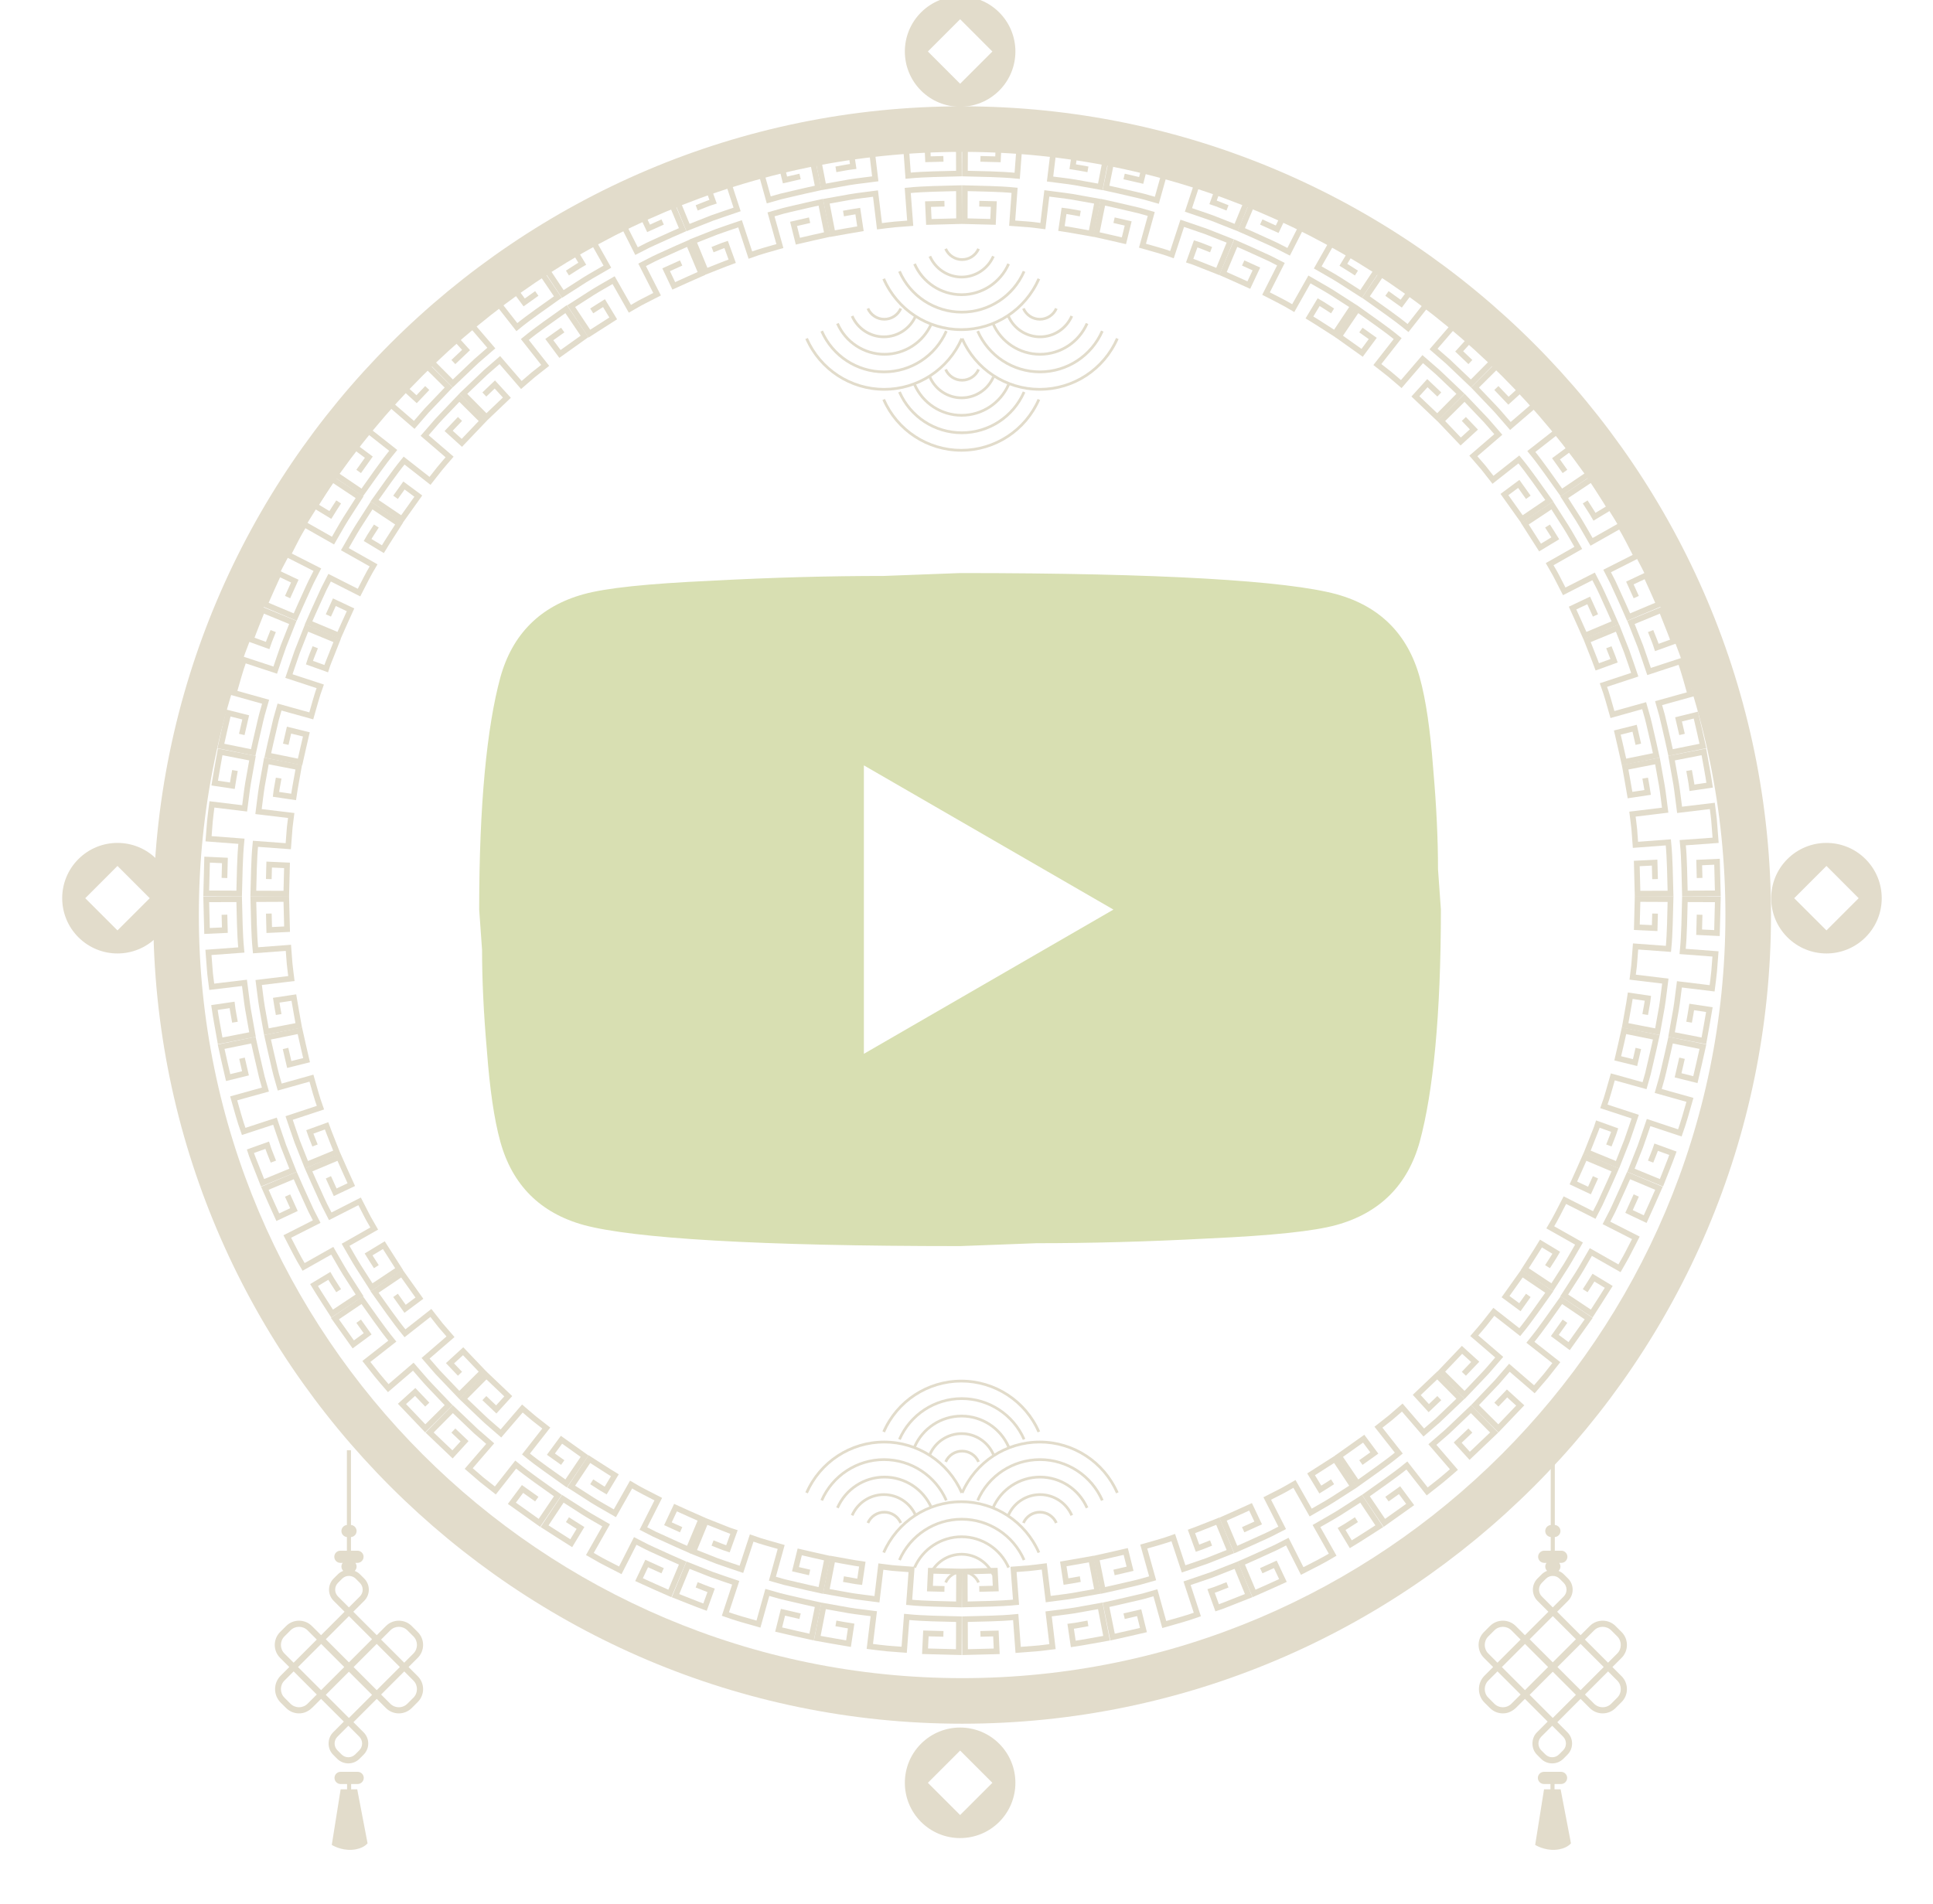 <svg width="67" height="66" viewBox="0 0 67 66" fill="none" xmlns="http://www.w3.org/2000/svg">
<g clip-path="url(#clip0_4122_663)">
<g filter="url(#filter0_d_4122_663)">
<path d="M33.349 59.758C17.889 59.758 5.312 47.181 5.312 31.722C5.312 16.262 17.889 3.686 33.349 3.686C48.808 3.686 61.385 16.262 61.385 31.722C61.385 47.181 48.808 59.758 33.349 59.758ZM33.349 5.265C18.76 5.265 6.892 17.133 6.892 31.722C6.892 46.31 18.76 58.178 33.349 58.178C47.937 58.178 59.805 46.31 59.805 31.722C59.805 17.133 47.937 5.265 33.349 5.265Z" fill="#E2DCCB"/>
</g>
<path d="M14.161 57.793L14.48 57.474C14.603 57.351 14.665 57.189 14.665 57.027C14.665 56.865 14.603 56.704 14.48 56.581L14.271 56.371C14.024 56.125 13.624 56.125 13.377 56.371L13.059 56.689L12.246 55.876L12.624 55.498C12.731 55.392 12.784 55.251 12.784 55.111C12.784 54.971 12.73 54.831 12.624 54.724L12.481 54.582C12.428 54.528 12.364 54.488 12.296 54.461C12.335 54.422 12.36 54.368 12.36 54.309C12.36 54.261 12.344 54.218 12.317 54.182H12.39C12.507 54.182 12.602 54.087 12.602 53.971C12.602 53.855 12.507 53.76 12.39 53.76H12.165V53.288C12.274 53.28 12.36 53.189 12.36 53.078C12.36 52.967 12.274 52.877 12.165 52.868V50.279H12.024V52.869C11.918 52.88 11.834 52.969 11.834 53.078C11.834 53.187 11.918 53.276 12.024 53.287V53.76H11.798C11.682 53.76 11.587 53.855 11.587 53.971C11.587 54.087 11.682 54.182 11.798 54.182H11.877C11.851 54.218 11.834 54.261 11.834 54.309C11.834 54.368 11.858 54.421 11.897 54.459C11.827 54.486 11.762 54.527 11.707 54.582L11.565 54.724C11.351 54.938 11.351 55.285 11.565 55.498L11.943 55.876L11.129 56.689L10.811 56.371C10.565 56.125 10.164 56.125 9.918 56.371L9.708 56.581C9.462 56.827 9.462 57.228 9.708 57.474L10.027 57.793L9.728 58.093C9.47 58.35 9.47 58.768 9.728 59.026L9.918 59.215C10.054 59.352 10.242 59.418 10.438 59.396C10.59 59.379 10.727 59.299 10.835 59.191L11.129 58.897L11.917 59.685L11.545 60.058C11.338 60.264 11.338 60.625 11.545 60.831L11.687 60.974C11.901 61.187 12.248 61.187 12.461 60.974L12.604 60.831C12.71 60.724 12.764 60.584 12.764 60.444C12.764 60.304 12.71 60.164 12.604 60.058L12.251 59.705L13.059 58.897L13.377 59.215C13.496 59.334 13.655 59.4 13.824 59.4C13.992 59.4 14.151 59.334 14.271 59.215L14.48 59.006C14.603 58.883 14.665 58.721 14.665 58.559C14.665 58.397 14.603 58.235 14.48 58.112L14.161 57.793ZM11.932 57.793L11.13 58.595L10.329 57.794L11.132 56.992L11.932 57.793ZM12.094 57.955L12.896 58.757L12.094 59.559L11.292 58.757L12.094 57.955ZM13.058 58.595L12.256 57.793L13.058 56.991L13.86 57.793L13.058 58.595ZM12.094 57.631L11.293 56.83L12.095 56.028L12.896 56.829L12.094 57.631ZM13.528 56.522C13.691 56.358 13.957 56.358 14.12 56.522L14.33 56.731C14.493 56.895 14.493 57.16 14.33 57.324L14.011 57.643L13.209 56.841L13.528 56.522ZM11.715 54.875L11.858 54.732C11.921 54.669 12.005 54.634 12.094 54.634C12.184 54.634 12.268 54.669 12.331 54.732L12.473 54.875C12.604 55.005 12.604 55.217 12.473 55.347L12.094 55.726L11.715 55.347C11.585 55.217 11.585 55.005 11.715 54.875ZM9.859 57.324C9.696 57.16 9.696 56.895 9.859 56.731L10.068 56.522C10.232 56.358 10.498 56.358 10.661 56.522L10.98 56.841L10.178 57.643L9.859 57.324ZM10.661 59.065C10.582 59.144 10.476 59.187 10.365 59.187C10.253 59.187 10.148 59.144 10.068 59.065L9.859 58.855C9.777 58.774 9.737 58.666 9.737 58.559C9.737 58.452 9.777 58.344 9.859 58.263L10.178 57.944L10.98 58.746L10.661 59.065ZM12.453 60.681L12.311 60.823C12.18 60.954 11.969 60.954 11.838 60.823L11.696 60.681C11.633 60.617 11.598 60.534 11.598 60.444C11.598 60.355 11.633 60.271 11.696 60.208L12.075 59.829L12.454 60.208C12.584 60.339 12.584 60.55 12.453 60.681ZM14.33 58.855L14.12 59.065C14.041 59.144 13.936 59.187 13.824 59.187C13.712 59.187 13.607 59.144 13.528 59.065L13.21 58.747L14.012 57.945L14.33 58.263C14.493 58.426 14.493 58.692 14.33 58.855Z" fill="#E2DCCB"/>
<path d="M12.171 62.033V61.849H12.397C12.513 61.849 12.608 61.753 12.608 61.637C12.608 61.521 12.513 61.426 12.397 61.426H11.805C11.689 61.426 11.594 61.521 11.594 61.637C11.594 61.753 11.689 61.849 11.805 61.849H12.03V62.033H11.807L11.5 63.96C11.5 63.96 11.81 64.157 12.205 64.129C12.599 64.101 12.74 63.904 12.74 63.904L12.382 62.033H12.171V62.033Z" fill="#E2DCCB"/>
<path d="M55.888 57.793L56.207 57.474C56.33 57.351 56.391 57.189 56.391 57.027C56.391 56.865 56.33 56.704 56.207 56.581L55.997 56.371C55.751 56.125 55.35 56.125 55.103 56.371L54.785 56.689L53.972 55.876L54.35 55.498C54.457 55.392 54.51 55.251 54.51 55.111C54.51 54.971 54.457 54.831 54.35 54.724L54.208 54.582C54.154 54.528 54.09 54.488 54.022 54.461C54.062 54.422 54.087 54.368 54.087 54.309C54.087 54.261 54.07 54.218 54.043 54.182H54.117C54.233 54.182 54.328 54.087 54.328 53.971C54.328 53.855 54.233 53.76 54.117 53.76H53.891V53.288C54 53.28 54.087 53.189 54.087 53.078C54.087 52.967 54 52.877 53.891 52.868V50.279H53.75V52.869C53.644 52.88 53.56 52.969 53.56 53.078C53.56 53.187 53.644 53.276 53.75 53.287V53.76H53.525C53.408 53.76 53.313 53.855 53.313 53.971C53.313 54.087 53.408 54.182 53.525 54.182H53.604C53.577 54.218 53.56 54.261 53.56 54.309C53.56 54.368 53.585 54.421 53.623 54.459C53.553 54.486 53.489 54.527 53.434 54.582L53.291 54.724C53.078 54.938 53.078 55.285 53.291 55.498L53.669 55.876L52.856 56.689L52.538 56.371C52.291 56.125 51.891 56.125 51.644 56.371L51.435 56.581C51.188 56.827 51.188 57.228 51.435 57.474L51.754 57.793L51.454 58.093C51.197 58.35 51.197 58.768 51.454 59.026L51.644 59.215C51.781 59.352 51.969 59.418 52.165 59.396C52.316 59.379 52.454 59.299 52.562 59.191L52.856 58.897L53.644 59.685L53.271 60.058C53.065 60.264 53.065 60.625 53.271 60.831L53.414 60.974C53.627 61.187 53.974 61.187 54.188 60.974L54.33 60.831C54.437 60.724 54.49 60.584 54.49 60.444C54.49 60.304 54.437 60.164 54.33 60.058L53.978 59.705L54.785 58.897L55.103 59.215C55.223 59.334 55.382 59.4 55.55 59.4C55.719 59.4 55.878 59.334 55.997 59.215L56.207 59.006C56.33 58.883 56.391 58.721 56.391 58.559C56.391 58.397 56.33 58.235 56.207 58.112L55.888 57.793ZM53.659 57.793L52.857 58.595L52.056 57.794L52.858 56.992L53.659 57.793ZM53.821 57.955L54.623 58.757L53.821 59.559L53.019 58.757L53.821 57.955ZM54.785 58.595L53.983 57.793L54.785 56.991L55.587 57.793L54.785 58.595ZM53.821 57.631L53.02 56.83L53.822 56.028L54.623 56.829L53.821 57.631ZM55.254 56.522C55.417 56.358 55.683 56.358 55.847 56.522L56.056 56.731C56.219 56.895 56.219 57.16 56.056 57.324L55.737 57.643L54.935 56.841L55.254 56.522ZM53.442 54.875L53.584 54.732C53.648 54.669 53.732 54.634 53.821 54.634C53.91 54.634 53.994 54.669 54.057 54.732L54.2 54.875C54.33 55.005 54.33 55.217 54.2 55.347L53.821 55.726L53.442 55.347C53.312 55.217 53.311 55.005 53.442 54.875ZM51.586 57.324C51.422 57.16 51.422 56.895 51.586 56.731L51.795 56.522C51.958 56.358 52.224 56.358 52.388 56.522L52.706 56.841L51.904 57.643L51.586 57.324ZM52.388 59.065C52.308 59.144 52.203 59.187 52.091 59.187C51.979 59.187 51.874 59.144 51.795 59.065L51.586 58.855C51.504 58.774 51.463 58.666 51.463 58.559C51.463 58.452 51.504 58.344 51.586 58.263L51.905 57.944L52.707 58.746L52.388 59.065ZM54.18 60.681L54.037 60.823C53.907 60.954 53.695 60.954 53.565 60.823L53.422 60.681C53.359 60.617 53.324 60.534 53.324 60.444C53.324 60.355 53.359 60.271 53.422 60.208L53.801 59.829L54.18 60.208C54.31 60.339 54.31 60.55 54.18 60.681ZM56.056 58.855L55.847 59.065C55.767 59.144 55.662 59.187 55.55 59.187C55.438 59.187 55.333 59.144 55.254 59.065L54.936 58.747L55.738 57.945L56.056 58.263C56.219 58.426 56.219 58.692 56.056 58.855Z" fill="#E2DCCB"/>
<path d="M53.882 62.033V61.849H54.108C54.224 61.849 54.319 61.753 54.319 61.637C54.319 61.521 54.224 61.426 54.108 61.426H53.516C53.4 61.426 53.304 61.521 53.304 61.637C53.304 61.753 53.4 61.849 53.516 61.849H53.741V62.033H53.518L53.211 63.96C53.211 63.96 53.521 64.157 53.915 64.129C54.31 64.101 54.451 63.904 54.451 63.904L54.093 62.033H53.882V62.033Z" fill="#E2DCCB"/>
<path d="M28.974 5.871C29.174 5.838 29.372 5.793 29.573 5.77L29.482 5.158C29.096 5.214 28.713 5.292 28.328 5.358L28.546 6.479L29.439 6.319C29.737 6.272 30.038 6.24 30.338 6.2L30.202 5.066C30.4 5.044 30.597 5.01 30.797 4.998L31.393 4.952L31.477 6.091C32.063 6.033 32.651 6.036 33.238 6.017L33.233 4.875L32.137 4.903L32.165 5.521L32.7 5.507" stroke="#E2DCCB" stroke-width="0.197" stroke-miterlimit="10"/>
<path d="M32.736 7.062L32.166 7.076L32.195 7.694L33.242 7.667L33.237 6.525C32.645 6.543 32.053 6.543 31.463 6.602L31.549 7.74L31.015 7.781C30.838 7.796 30.662 7.824 30.484 7.845L30.346 6.711C30.061 6.75 29.774 6.779 29.491 6.826L28.641 6.978L28.859 8.099C29.18 8.043 29.502 7.981 29.824 7.929L29.732 7.317C29.566 7.341 29.401 7.375 29.236 7.403" stroke="#E2DCCB" stroke-width="0.197" stroke-miterlimit="10"/>
<path d="M24.148 7.207C24.337 7.135 24.522 7.052 24.716 6.992L24.507 6.409C24.32 6.468 24.141 6.547 23.959 6.617L23.414 6.832L23.848 7.888L24.692 7.555C24.976 7.453 25.264 7.359 25.549 7.261L25.194 6.176C25.569 6.04 25.957 5.942 26.34 5.83L26.646 6.93L27.07 6.81L27.499 6.709C27.785 6.644 28.071 6.574 28.358 6.514L28.131 5.395C27.774 5.471 27.418 5.557 27.061 5.639L27.209 6.239L27.732 6.118" stroke="#E2DCCB" stroke-width="0.197" stroke-miterlimit="10"/>
<path d="M28.062 7.634L27.506 7.762L27.656 8.362C27.996 8.285 28.335 8.202 28.676 8.129L28.449 7.01C28.159 7.071 27.872 7.142 27.583 7.207C27.439 7.242 27.294 7.271 27.151 7.31L26.724 7.432L27.032 8.531C26.689 8.629 26.344 8.72 26.009 8.843L25.651 7.758C25.379 7.852 25.104 7.94 24.834 8.039L24.031 8.356L24.465 9.412C24.77 9.294 25.072 9.168 25.379 9.056L25.168 8.474C25.009 8.527 24.855 8.595 24.698 8.655" stroke="#E2DCCB" stroke-width="0.197" stroke-miterlimit="10"/>
<path d="M19.668 9.466C19.84 9.359 20.006 9.243 20.182 9.143L19.863 8.613C19.529 8.814 19.204 9.032 18.875 9.241L19.507 10.192L20.27 9.702C20.527 9.543 20.793 9.398 21.053 9.245L20.492 8.251C20.834 8.045 21.193 7.87 21.548 7.687L22.063 8.706L22.456 8.505C22.588 8.441 22.723 8.383 22.856 8.321C23.124 8.201 23.39 8.076 23.66 7.961L23.218 6.908C22.881 7.052 22.55 7.208 22.216 7.358L22.48 7.917L22.968 7.696" stroke="#E2DCCB" stroke-width="0.197" stroke-miterlimit="10"/>
<path d="M23.609 9.117L23.089 9.352L23.354 9.911C23.673 9.769 23.988 9.62 24.308 9.482L23.866 8.43C23.593 8.546 23.326 8.672 23.055 8.793C22.921 8.855 22.784 8.912 22.652 8.979L22.257 9.182L22.775 10.2L22.299 10.444C22.139 10.523 21.988 10.619 21.833 10.706L21.269 9.713C21.021 9.859 20.767 9.995 20.524 10.149L19.797 10.615L20.429 11.566L21.255 11.038L20.935 10.509C20.792 10.596 20.652 10.689 20.51 10.779" stroke="#E2DCCB" stroke-width="0.197" stroke-miterlimit="10"/>
<path d="M15.714 12.552L16.154 12.134L15.738 11.676L14.891 12.483L15.695 13.293L16.351 12.668C16.459 12.561 16.572 12.462 16.687 12.364L17.03 12.067L16.286 11.2C16.438 11.071 16.585 10.937 16.741 10.812L17.211 10.441L17.915 11.341C18.37 10.967 18.86 10.642 19.336 10.298L18.696 9.352L17.802 9.988L18.169 10.485L18.606 10.174" stroke="#E2DCCB" stroke-width="0.197" stroke-miterlimit="10"/>
<path d="M19.505 11.442L19.04 11.773L19.409 12.27L20.261 11.663L19.622 10.717C19.141 11.063 18.649 11.393 18.191 11.77L18.897 12.667L18.476 12.998L18.071 13.348L17.325 12.483L16.999 12.766L16.836 12.907L16.68 13.056L16.055 13.652L16.859 14.463L17.569 13.786L17.152 13.329L16.788 13.677" stroke="#E2DCCB" stroke-width="0.197" stroke-miterlimit="10"/>
<path d="M12.432 16.344L12.784 15.849L12.288 15.48L11.609 16.434L12.555 17.074C12.908 16.583 13.246 16.081 13.63 15.614L12.732 14.908L13.102 14.437L13.493 13.984L14.358 14.73L14.646 14.397L14.791 14.23L14.943 14.071L15.551 13.433L14.74 12.629L13.983 13.423L14.44 13.84L14.809 13.452" stroke="#E2DCCB" stroke-width="0.197" stroke-miterlimit="10"/>
<path d="M15.944 14.524L15.55 14.938L16.008 15.353L16.73 14.595L15.92 13.791L15.306 14.434C15.202 14.539 15.105 14.651 15.009 14.764L14.718 15.099L15.584 15.843C15.469 15.979 15.347 16.111 15.236 16.25L14.905 16.671L14.006 15.967C13.64 16.412 13.322 16.892 12.984 17.358L13.93 17.998L14.499 17.199L14.002 16.831L13.71 17.241" stroke="#E2DCCB" stroke-width="0.197" stroke-miterlimit="10"/>
<path d="M9.968 20.7L10.218 20.147L9.659 19.882C9.5 20.238 9.334 20.592 9.18 20.95L10.232 21.393C10.351 21.115 10.48 20.841 10.603 20.565C10.667 20.428 10.725 20.289 10.793 20.154L11 19.75L9.982 19.233L10.256 18.7C10.345 18.521 10.452 18.352 10.549 18.178L11.543 18.742C11.691 18.489 11.831 18.23 11.987 17.981L12.463 17.239L11.512 16.607C11.315 16.916 11.115 17.222 10.921 17.532L11.45 17.853C11.543 17.7 11.642 17.551 11.738 17.401" stroke="#E2DCCB" stroke-width="0.197" stroke-miterlimit="10"/>
<path d="M13.045 18.237C12.944 18.398 12.835 18.554 12.741 18.72L13.271 19.039C13.451 18.74 13.646 18.451 13.832 18.155L12.881 17.523L12.401 18.271C12.245 18.523 12.103 18.783 11.954 19.039L12.948 19.6C12.763 19.906 12.607 20.227 12.444 20.544L11.425 20.028L11.228 20.412C11.166 20.542 11.108 20.674 11.048 20.805C10.931 21.067 10.808 21.328 10.695 21.593L11.748 22.035C11.877 21.735 12.017 21.439 12.15 21.141L11.59 20.877L11.382 21.336" stroke="#E2DCCB" stroke-width="0.197" stroke-miterlimit="10"/>
<path d="M8.38 25.462L8.517 24.87L7.917 24.72C7.83 25.101 7.738 25.48 7.656 25.862L8.775 26.089C8.838 25.793 8.91 25.499 8.977 25.205C9.012 25.058 9.042 24.909 9.082 24.764L9.206 24.328L8.106 24.02C8.216 23.636 8.32 23.25 8.455 22.874L9.54 23.232C9.635 22.954 9.725 22.674 9.826 22.398L10.15 21.579L9.094 21.145C8.961 21.486 8.82 21.824 8.695 22.168L9.276 22.378C9.333 22.209 9.405 22.045 9.469 21.878" stroke="#E2DCCB" stroke-width="0.197" stroke-miterlimit="10"/>
<path d="M10.927 22.439C10.859 22.616 10.781 22.79 10.725 22.972L11.307 23.181C11.358 23.014 11.429 22.855 11.492 22.692L11.684 22.206L10.627 21.771L10.301 22.598C10.202 22.877 10.11 23.158 10.014 23.438L11.099 23.794C10.976 24.129 10.89 24.476 10.79 24.818L9.689 24.512L9.571 24.927L9.473 25.348C9.409 25.628 9.34 25.908 9.281 26.189L10.4 26.416C10.469 26.097 10.547 25.779 10.619 25.46L10.018 25.312L9.905 25.802" stroke="#E2DCCB" stroke-width="0.197" stroke-miterlimit="10"/>
<path d="M7.78 30.438L7.796 29.831L7.178 29.802L7.148 30.971L8.29 30.976C8.308 30.372 8.309 29.767 8.368 29.165L7.229 29.078L7.275 28.482C7.292 28.283 7.323 28.085 7.346 27.887L8.48 28.025C8.52 27.734 8.549 27.442 8.597 27.152L8.752 26.284L7.631 26.066C7.568 26.427 7.5 26.787 7.441 27.148L8.053 27.24C8.079 27.064 8.114 26.888 8.144 26.712" stroke="#E2DCCB" stroke-width="0.197" stroke-miterlimit="10"/>
<path d="M9.659 26.976C9.629 27.164 9.586 27.349 9.565 27.538L10.177 27.629C10.226 27.284 10.297 26.942 10.355 26.599L9.234 26.381L9.078 27.255C9.031 27.548 9 27.842 8.961 28.136L10.095 28.272C10.075 28.449 10.043 28.625 10.033 28.803L9.992 29.337L8.854 29.253C8.797 29.826 8.8 30.402 8.781 30.978L9.923 30.982L9.948 30.001L9.33 29.973L9.317 30.476" stroke="#E2DCCB" stroke-width="0.197" stroke-miterlimit="10"/>
<path d="M8.144 35.438C8.111 35.238 8.067 35.04 8.044 34.839L7.432 34.929C7.487 35.316 7.565 35.699 7.631 36.084L8.752 35.866L8.593 34.973C8.546 34.674 8.514 34.374 8.474 34.074L7.34 34.21C7.317 34.012 7.283 33.815 7.271 33.615L7.225 33.018L8.364 32.934C8.306 32.349 8.309 31.761 8.29 31.174L7.148 31.178L7.176 32.275L7.794 32.247L7.78 31.712" stroke="#E2DCCB" stroke-width="0.197" stroke-miterlimit="10"/>
<path d="M9.318 31.672L9.332 32.242L9.95 32.213L9.923 31.166L8.781 31.171C8.799 31.762 8.799 32.355 8.857 32.945L9.996 32.859L10.037 33.393C10.052 33.57 10.08 33.746 10.101 33.924L8.967 34.062C9.006 34.347 9.034 34.634 9.082 34.917L9.234 35.767L10.355 35.549C10.299 35.227 10.237 34.906 10.185 34.584L9.573 34.676C9.597 34.842 9.631 35.007 9.659 35.172" stroke="#E2DCCB" stroke-width="0.197" stroke-miterlimit="10"/>
<path d="M9.476 40.271C9.404 40.082 9.322 39.897 9.261 39.703L8.679 39.912C8.738 40.099 8.816 40.278 8.886 40.46L9.101 41.005L10.157 40.571L9.824 39.727C9.723 39.443 9.629 39.155 9.531 38.869L8.446 39.225C8.31 38.849 8.211 38.462 8.1 38.078L9.2 37.773L9.079 37.349L8.979 36.92C8.914 36.633 8.844 36.348 8.783 36.06L7.664 36.287C7.74 36.645 7.827 37.001 7.908 37.358L8.509 37.21L8.388 36.687" stroke="#E2DCCB" stroke-width="0.197" stroke-miterlimit="10"/>
<path d="M9.897 36.348L10.026 36.904L10.626 36.754C10.549 36.414 10.466 36.075 10.393 35.734L9.273 35.961C9.335 36.251 9.405 36.538 9.471 36.827C9.505 36.971 9.535 37.116 9.574 37.259L9.695 37.686L10.795 37.378C10.893 37.721 10.984 38.066 11.106 38.401L10.022 38.759C10.116 39.031 10.203 39.306 10.302 39.576L10.62 40.379L11.676 39.945C11.558 39.64 11.431 39.338 11.319 39.031L10.738 39.242C10.791 39.401 10.859 39.555 10.919 39.712" stroke="#E2DCCB" stroke-width="0.197" stroke-miterlimit="10"/>
<path d="M11.738 44.746C11.63 44.574 11.515 44.408 11.415 44.232L10.885 44.551C11.086 44.885 11.303 45.21 11.512 45.539L12.463 44.907L11.974 44.144C11.815 43.887 11.67 43.622 11.517 43.361L10.523 43.922C10.317 43.58 10.141 43.221 9.958 42.867L10.977 42.351L10.776 41.959C10.713 41.826 10.654 41.692 10.593 41.558C10.473 41.29 10.347 41.024 10.232 40.754L9.18 41.196C9.324 41.533 9.479 41.864 9.629 42.198L10.189 41.935L9.968 41.447" stroke="#E2DCCB" stroke-width="0.197" stroke-miterlimit="10"/>
<path d="M11.383 40.815L11.618 41.334L12.177 41.069C12.035 40.751 11.886 40.435 11.748 40.115L10.695 40.558C10.811 40.83 10.938 41.098 11.059 41.368C11.121 41.503 11.178 41.64 11.245 41.772L11.447 42.167L12.465 41.649L12.709 42.125C12.789 42.285 12.885 42.435 12.972 42.591L11.979 43.155C12.125 43.403 12.261 43.657 12.415 43.9L12.881 44.627L13.832 43.995L13.304 43.168L12.775 43.489C12.862 43.632 12.955 43.772 13.045 43.913" stroke="#E2DCCB" stroke-width="0.197" stroke-miterlimit="10"/>
<path d="M14.81 48.696L14.391 48.256L13.933 48.671L14.74 49.519L15.551 48.715L14.925 48.059C14.819 47.951 14.72 47.837 14.621 47.722L14.325 47.38L13.458 48.124C13.329 47.972 13.194 47.825 13.07 47.669L12.699 47.199L13.598 46.495C13.225 46.04 12.899 45.55 12.555 45.074L11.609 45.714L12.245 46.608L12.743 46.241L12.432 45.804" stroke="#E2DCCB" stroke-width="0.197" stroke-miterlimit="10"/>
<path d="M13.71 44.909L14.041 45.374L14.537 45.005L13.93 44.152L12.984 44.792C13.33 45.273 13.661 45.765 14.037 46.223L14.935 45.517L15.265 45.938L15.615 46.343L14.751 47.089L15.033 47.415L15.175 47.578L15.324 47.734L15.92 48.359L16.73 47.555L16.053 46.845L15.597 47.262L15.944 47.626" stroke="#E2DCCB" stroke-width="0.197" stroke-miterlimit="10"/>
<path d="M18.606 51.972L18.111 51.62L17.742 52.116L18.696 52.795L19.336 51.849C18.845 51.496 18.343 51.158 17.875 50.775L17.169 51.672L16.699 51.302L16.246 50.911L16.991 50.047L16.659 49.758L16.492 49.614L16.333 49.462L15.695 48.853L14.891 49.664L15.685 50.421L16.102 49.965L15.714 49.595" stroke="#E2DCCB" stroke-width="0.197" stroke-miterlimit="10"/>
<path d="M16.788 48.47L17.201 48.863L17.617 48.405L16.859 47.684L16.055 48.494L16.698 49.107C16.803 49.212 16.915 49.309 17.027 49.405L17.363 49.696L18.107 48.83C18.243 48.945 18.374 49.066 18.514 49.178L18.935 49.508L18.231 50.407C18.676 50.773 19.156 51.092 19.622 51.429L20.262 50.483L19.462 49.914L19.095 50.412L19.505 50.704" stroke="#E2DCCB" stroke-width="0.197" stroke-miterlimit="10"/>
<path d="M22.968 54.455L22.415 54.204L22.149 54.763C22.506 54.923 22.859 55.089 23.218 55.243L23.66 54.19C23.382 54.072 23.109 53.942 22.833 53.819C22.696 53.755 22.556 53.698 22.422 53.629L22.018 53.422L21.5 54.44L20.968 54.166C20.789 54.077 20.62 53.97 20.446 53.873L21.009 52.88C20.756 52.731 20.497 52.592 20.249 52.435L19.507 51.959L18.875 52.91C19.183 53.107 19.49 53.307 19.8 53.501L20.12 52.972C19.968 52.879 19.819 52.78 19.668 52.684" stroke="#E2DCCB" stroke-width="0.197" stroke-miterlimit="10"/>
<path d="M20.51 51.371C20.672 51.472 20.828 51.581 20.993 51.675L21.312 51.145C21.013 50.965 20.724 50.77 20.429 50.584L19.797 51.535L20.544 52.015C20.796 52.171 21.056 52.312 21.312 52.462L21.874 51.468C22.179 51.653 22.5 51.808 22.817 51.972L22.301 52.991L22.685 53.188C22.815 53.25 22.947 53.308 23.078 53.367C23.341 53.485 23.601 53.608 23.866 53.721L24.308 52.668C24.008 52.539 23.712 52.399 23.414 52.266L23.151 52.826L23.609 53.033" stroke="#E2DCCB" stroke-width="0.197" stroke-miterlimit="10"/>
<path d="M27.731 56.031L27.139 55.894L26.989 56.494C27.37 56.581 27.75 56.674 28.131 56.755L28.358 55.636C28.062 55.574 27.769 55.502 27.474 55.435C27.327 55.399 27.179 55.369 27.033 55.33L26.597 55.206L26.289 56.305C25.905 56.195 25.519 56.092 25.143 55.956L25.501 54.872C25.224 54.776 24.944 54.687 24.668 54.586L23.848 54.262L23.414 55.318C23.755 55.451 24.093 55.591 24.437 55.717L24.648 55.135C24.479 55.078 24.315 55.007 24.148 54.943" stroke="#E2DCCB" stroke-width="0.197" stroke-miterlimit="10"/>
<path d="M24.698 53.493C24.876 53.561 25.05 53.639 25.231 53.696L25.441 53.113C25.274 53.062 25.114 52.991 24.952 52.928L24.465 52.736L24.031 53.792L24.858 54.119C25.136 54.218 25.418 54.31 25.698 54.406L26.054 53.321C26.389 53.444 26.735 53.53 27.077 53.63L26.772 54.731L27.187 54.849L27.607 54.947C27.888 55.011 28.168 55.08 28.449 55.139L28.676 54.02C28.356 53.951 28.039 53.873 27.72 53.801L27.572 54.401L28.062 54.515" stroke="#E2DCCB" stroke-width="0.197" stroke-miterlimit="10"/>
<path d="M32.7 56.644L32.093 56.628L32.063 57.246L33.233 57.276L33.238 56.134C32.634 56.117 32.029 56.116 31.427 56.056L31.34 57.195L30.743 57.149C30.545 57.132 30.347 57.101 30.149 57.078L30.287 55.944C29.996 55.905 29.703 55.876 29.414 55.827L28.546 55.672L28.328 56.793C28.689 56.856 29.048 56.925 29.41 56.983L29.502 56.372C29.325 56.346 29.15 56.31 28.974 56.28" stroke="#E2DCCB" stroke-width="0.197" stroke-miterlimit="10"/>
<path d="M29.236 54.745C29.424 54.775 29.609 54.818 29.798 54.839L29.889 54.227C29.544 54.178 29.202 54.107 28.859 54.049L28.641 55.17L29.515 55.326C29.808 55.372 30.102 55.404 30.396 55.443L30.532 54.309C30.709 54.329 30.885 54.361 31.063 54.371L31.596 54.411L31.512 55.55C32.086 55.607 32.662 55.604 33.237 55.623L33.242 54.481L32.261 54.456L32.233 55.074L32.736 55.086" stroke="#E2DCCB" stroke-width="0.197" stroke-miterlimit="10"/>
<path d="M37.709 56.28C37.51 56.313 37.312 56.358 37.11 56.381L37.201 56.993C37.587 56.937 37.97 56.859 38.355 56.793L38.137 55.672L37.244 55.832C36.946 55.879 36.645 55.911 36.346 55.951L36.481 57.085C36.283 57.107 36.086 57.141 35.887 57.153L35.29 57.199L35.206 56.06C34.621 56.118 34.032 56.115 33.445 56.134L33.45 57.276L34.547 57.248L34.519 56.63L33.983 56.644" stroke="#E2DCCB" stroke-width="0.197" stroke-miterlimit="10"/>
<path d="M33.943 55.086L34.514 55.072L34.484 54.454L33.438 54.481L33.442 55.622C34.034 55.605 34.627 55.605 35.217 55.546L35.13 54.408L35.664 54.367C35.842 54.352 36.018 54.324 36.195 54.303L36.333 55.437C36.618 55.398 36.905 55.369 37.189 55.322L38.039 55.17L37.821 54.049C37.499 54.105 37.178 54.167 36.855 54.219L36.948 54.831C37.114 54.807 37.278 54.773 37.444 54.745" stroke="#E2DCCB" stroke-width="0.197" stroke-miterlimit="10"/>
<path d="M42.546 54.943C42.357 55.015 42.172 55.097 41.978 55.158L42.188 55.74C42.374 55.681 42.553 55.603 42.735 55.533L43.28 55.318L42.846 54.262L42.002 54.595C41.718 54.696 41.43 54.79 41.145 54.888L41.501 55.973C41.125 56.109 40.737 56.208 40.354 56.319L40.048 55.219L39.624 55.34L39.195 55.44C38.909 55.505 38.623 55.575 38.336 55.636L38.563 56.755C38.921 56.679 39.276 56.592 39.633 56.511L39.485 55.91L38.963 56.031" stroke="#E2DCCB" stroke-width="0.197" stroke-miterlimit="10"/>
<path d="M38.614 54.515L39.169 54.386L39.019 53.786C38.679 53.863 38.341 53.946 38 54.019L38.227 55.139C38.517 55.078 38.804 55.007 39.093 54.941C39.237 54.907 39.382 54.877 39.525 54.838L39.952 54.717L39.644 53.617C39.987 53.519 40.332 53.428 40.667 53.306L41.025 54.39C41.297 54.296 41.571 54.209 41.842 54.11L42.645 53.792L42.21 52.736C41.906 52.854 41.604 52.981 41.297 53.093L41.508 53.674C41.667 53.621 41.821 53.553 41.977 53.493" stroke="#E2DCCB" stroke-width="0.197" stroke-miterlimit="10"/>
<path d="M47.016 52.684C46.844 52.792 46.678 52.907 46.501 53.008L46.82 53.537C47.155 53.336 47.479 53.119 47.809 52.91L47.177 51.959L46.414 52.449C46.157 52.608 45.891 52.753 45.63 52.905L46.192 53.899C45.85 54.105 45.491 54.281 45.136 54.464L44.62 53.445L44.228 53.646C44.096 53.709 43.961 53.768 43.828 53.829C43.559 53.949 43.294 54.075 43.023 54.19L43.466 55.242C43.802 55.098 44.134 54.943 44.468 54.793L44.204 54.233L43.716 54.454" stroke="#E2DCCB" stroke-width="0.197" stroke-miterlimit="10"/>
<path d="M43.09 53.033L43.61 52.798L43.345 52.239C43.026 52.382 42.711 52.53 42.391 52.668L42.833 53.721C43.105 53.605 43.373 53.478 43.644 53.357C43.778 53.295 43.915 53.238 44.047 53.171L44.442 52.968L43.924 51.95L44.4 51.707C44.56 51.627 44.711 51.531 44.867 51.444L45.43 52.437C45.678 52.291 45.932 52.155 46.175 52.001L46.902 51.535L46.27 50.584L45.444 51.112L45.764 51.641C45.907 51.554 46.047 51.461 46.189 51.371" stroke="#E2DCCB" stroke-width="0.197" stroke-miterlimit="10"/>
<path d="M50.965 49.595L50.525 50.013L50.941 50.471L51.789 49.664L50.984 48.853L50.328 49.479C50.221 49.586 50.107 49.685 49.992 49.783L49.649 50.08L50.394 50.946C50.242 51.076 50.094 51.21 49.938 51.335L49.468 51.705L48.764 50.806C48.31 51.179 47.82 51.505 47.344 51.849L47.983 52.795L48.878 52.159L48.51 51.662L48.074 51.972" stroke="#E2DCCB" stroke-width="0.197" stroke-miterlimit="10"/>
<path d="M47.17 50.704L47.636 50.373L47.267 49.877L46.414 50.483L47.054 51.429C47.534 51.083 48.026 50.753 48.484 50.376L47.779 49.479L48.199 49.148L48.604 48.798L49.35 49.663L49.676 49.38L49.84 49.239L49.996 49.09L50.621 48.494L49.817 47.684L49.106 48.361L49.523 48.818L49.888 48.47" stroke="#E2DCCB" stroke-width="0.197" stroke-miterlimit="10"/>
<path d="M54.244 45.804L53.892 46.299L54.388 46.668L55.066 45.714L54.12 45.074C53.768 45.565 53.43 46.067 53.046 46.535L53.944 47.24L53.573 47.711L53.183 48.164L52.318 47.418L52.029 47.751L51.885 47.918L51.733 48.077L51.125 48.715L51.935 49.519L52.693 48.725L52.236 48.308L51.866 48.696" stroke="#E2DCCB" stroke-width="0.197" stroke-miterlimit="10"/>
<path d="M50.739 47.626L51.133 47.213L50.675 46.797L49.953 47.555L50.764 48.359L51.377 47.716C51.481 47.611 51.578 47.5 51.675 47.387L51.965 47.051L51.099 46.307C51.215 46.171 51.336 46.04 51.447 45.9L51.778 45.479L52.677 46.183C53.043 45.739 53.362 45.258 53.699 44.792L52.753 44.152L52.184 44.952L52.682 45.319L52.973 44.909" stroke="#E2DCCB" stroke-width="0.197" stroke-miterlimit="10"/>
<path d="M56.714 41.446L56.464 42L57.023 42.265C57.182 41.909 57.348 41.555 57.502 41.196L56.45 40.754C56.331 41.032 56.202 41.305 56.079 41.581C56.015 41.718 55.957 41.858 55.889 41.993L55.682 42.396L56.7 42.914L56.426 43.447C56.337 43.625 56.23 43.794 56.133 43.969L55.14 43.405C54.991 43.658 54.852 43.917 54.695 44.166L54.219 44.907L55.17 45.539C55.367 45.231 55.567 44.925 55.761 44.614L55.232 44.294C55.139 44.446 55.04 44.595 54.944 44.746" stroke="#E2DCCB" stroke-width="0.197" stroke-miterlimit="10"/>
<path d="M53.639 43.913C53.739 43.752 53.849 43.596 53.942 43.431L53.412 43.111C53.233 43.41 53.038 43.7 52.852 43.995L53.803 44.627L54.282 43.879C54.438 43.627 54.58 43.367 54.73 43.112L53.735 42.55C53.92 42.245 54.076 41.923 54.24 41.607L55.259 42.122L55.456 41.738C55.518 41.608 55.575 41.477 55.635 41.346C55.752 41.083 55.876 40.823 55.988 40.558L54.935 40.115C54.806 40.416 54.667 40.711 54.534 41.01L55.093 41.273L55.301 40.815" stroke="#E2DCCB" stroke-width="0.197" stroke-miterlimit="10"/>
<path d="M58.301 36.687L58.164 37.279L58.764 37.429C58.851 37.049 58.943 36.669 59.025 36.287L57.906 36.06C57.843 36.356 57.771 36.65 57.704 36.945C57.669 37.092 57.639 37.24 57.599 37.386L57.475 37.822L58.575 38.13C58.465 38.514 58.361 38.9 58.226 39.276L57.142 38.917C57.046 39.195 56.956 39.475 56.855 39.751L56.531 40.571L57.587 41.005C57.72 40.664 57.861 40.325 57.986 39.982L57.405 39.771C57.348 39.94 57.276 40.104 57.212 40.271" stroke="#E2DCCB" stroke-width="0.197" stroke-miterlimit="10"/>
<path d="M55.765 39.712C55.832 39.534 55.91 39.361 55.967 39.179L55.385 38.97C55.333 39.136 55.262 39.296 55.2 39.459L55.008 39.945L56.064 40.379L56.39 39.553C56.49 39.274 56.582 38.992 56.678 38.712L55.593 38.356C55.716 38.021 55.802 37.675 55.902 37.333L57.002 37.639L57.12 37.223L57.218 36.803C57.282 36.522 57.351 36.243 57.41 35.961L56.291 35.734C56.223 36.054 56.145 36.371 56.072 36.69L56.673 36.838L56.786 36.348" stroke="#E2DCCB" stroke-width="0.197" stroke-miterlimit="10"/>
<path d="M58.91 31.712L58.894 32.318L59.512 32.348L59.542 31.178L58.4 31.174C58.382 31.778 58.382 32.383 58.322 32.985L59.461 33.071L59.415 33.668C59.398 33.867 59.367 34.065 59.343 34.263L58.21 34.125C58.17 34.416 58.141 34.708 58.093 34.998L57.938 35.866L59.058 36.084C59.122 35.723 59.19 35.363 59.249 35.002L58.637 34.91C58.611 35.087 58.576 35.262 58.546 35.438" stroke="#E2DCCB" stroke-width="0.197" stroke-miterlimit="10"/>
<path d="M57.024 35.172C57.055 34.984 57.097 34.799 57.119 34.61L56.507 34.519C56.457 34.864 56.386 35.206 56.328 35.549L57.449 35.767L57.606 34.893C57.652 34.6 57.683 34.306 57.722 34.012L56.589 33.876C56.608 33.699 56.64 33.523 56.65 33.345L56.691 32.812L57.83 32.896C57.887 32.322 57.883 31.746 57.902 31.171L56.76 31.166L56.735 32.147L57.353 32.175L57.366 31.672" stroke="#E2DCCB" stroke-width="0.197" stroke-miterlimit="10"/>
<path d="M58.546 26.712C58.579 26.912 58.623 27.11 58.646 27.311L59.258 27.221C59.202 26.834 59.125 26.451 59.058 26.066L57.938 26.284L58.097 27.177C58.144 27.476 58.176 27.776 58.216 28.076L59.35 27.94C59.373 28.138 59.407 28.335 59.419 28.535L59.465 29.132L58.326 29.215C58.384 29.801 58.381 30.389 58.4 30.976L59.541 30.971L59.514 29.875L58.896 29.903L58.91 30.438" stroke="#E2DCCB" stroke-width="0.197" stroke-miterlimit="10"/>
<path d="M57.366 30.477L57.351 29.906L56.733 29.936L56.76 30.982L57.902 30.978C57.884 30.386 57.884 29.793 57.826 29.203L56.687 29.289L56.647 28.756C56.631 28.578 56.603 28.402 56.582 28.225L57.716 28.087C57.677 27.801 57.649 27.515 57.601 27.231L57.449 26.381L56.328 26.599C56.384 26.921 56.446 27.242 56.499 27.564L57.11 27.472C57.086 27.306 57.052 27.141 57.024 26.976" stroke="#E2DCCB" stroke-width="0.197" stroke-miterlimit="10"/>
<path d="M57.212 21.878C57.284 22.067 57.367 22.253 57.428 22.446L58.01 22.237C57.951 22.051 57.873 21.872 57.803 21.689L57.587 21.145L56.531 21.579L56.864 22.422C56.966 22.707 57.06 22.994 57.158 23.28L58.243 22.924C58.379 23.3 58.477 23.687 58.589 24.071L57.489 24.377L57.609 24.8L57.71 25.229C57.775 25.516 57.845 25.801 57.905 26.089L59.025 25.862C58.948 25.504 58.862 25.148 58.78 24.791L58.18 24.94L58.301 25.462" stroke="#E2DCCB" stroke-width="0.197" stroke-miterlimit="10"/>
<path d="M56.786 25.802L56.658 25.247L56.058 25.397C56.135 25.737 56.218 26.075 56.291 26.416L57.41 26.189C57.349 25.899 57.278 25.612 57.213 25.323C57.178 25.179 57.149 25.034 57.11 24.891L56.988 24.464L55.889 24.772C55.791 24.429 55.7 24.084 55.577 23.749L56.662 23.391C56.568 23.119 56.48 22.845 56.381 22.575L56.064 21.771L55.008 22.206C55.126 22.51 55.252 22.812 55.364 23.119L55.946 22.908C55.892 22.749 55.824 22.595 55.765 22.439" stroke="#E2DCCB" stroke-width="0.197" stroke-miterlimit="10"/>
<path d="M54.944 17.401C55.051 17.572 55.167 17.739 55.267 17.915L55.797 17.596C55.596 17.262 55.379 16.937 55.17 16.607L54.219 17.239L54.708 18.003C54.867 18.26 55.012 18.525 55.165 18.786L56.159 18.224C56.365 18.566 56.541 18.925 56.724 19.28L55.705 19.796L55.906 20.188C55.969 20.32 56.028 20.455 56.089 20.589C56.209 20.857 56.335 21.122 56.449 21.393L57.502 20.95C57.358 20.614 57.203 20.282 57.053 19.948L56.493 20.212L56.714 20.7" stroke="#E2DCCB" stroke-width="0.197" stroke-miterlimit="10"/>
<path d="M55.301 21.336L55.066 20.816L54.507 21.081C54.649 21.399 54.797 21.715 54.936 22.035L55.988 21.593C55.872 21.32 55.746 21.052 55.625 20.782C55.562 20.648 55.506 20.511 55.439 20.379L55.236 19.983L54.218 20.501L53.974 20.025C53.895 19.865 53.799 19.715 53.712 19.559L54.705 18.995C54.559 18.747 54.423 18.493 54.269 18.25L53.803 17.523L52.852 18.155L53.38 18.982L53.909 18.662C53.822 18.518 53.728 18.379 53.639 18.237" stroke="#E2DCCB" stroke-width="0.197" stroke-miterlimit="10"/>
<path d="M51.866 13.452L52.285 13.892L52.742 13.477L51.935 12.629L51.125 13.433L51.751 14.089C51.857 14.197 51.956 14.31 52.054 14.426L52.352 14.768L53.218 14.024C53.347 14.176 53.482 14.323 53.606 14.479L53.977 14.95L53.078 15.653C53.451 16.108 53.777 16.598 54.121 17.074L55.067 16.434L54.431 15.54L53.933 15.907L54.244 16.344" stroke="#E2DCCB" stroke-width="0.197" stroke-miterlimit="10"/>
<path d="M52.973 17.241L52.642 16.776L52.146 17.145L52.753 17.998L53.699 17.358C53.353 16.878 53.022 16.386 52.646 15.928L51.748 16.634L51.418 16.212L51.068 15.807L51.933 15.062L51.65 14.735L51.508 14.572L51.359 14.416L50.764 13.791L49.953 14.595L50.63 15.306L51.087 14.889L50.739 14.524" stroke="#E2DCCB" stroke-width="0.197" stroke-miterlimit="10"/>
<path d="M48.074 10.174L48.568 10.527L48.937 10.03L47.983 9.352L47.344 10.298C47.835 10.65 48.337 10.988 48.804 11.372L49.51 10.475L49.98 10.845L50.434 11.235L49.688 12.1L50.021 12.389L50.187 12.533L50.346 12.685L50.984 13.293L51.789 12.482L50.994 11.725L50.577 12.182L50.965 12.552" stroke="#E2DCCB" stroke-width="0.197" stroke-miterlimit="10"/>
<path d="M49.888 13.676L49.475 13.283L49.059 13.741L49.817 14.463L50.621 13.652L49.978 13.039C49.873 12.934 49.761 12.837 49.648 12.741L49.313 12.45L48.569 13.316C48.433 13.201 48.301 13.08 48.162 12.968L47.741 12.638L48.445 11.739C48 11.373 47.52 11.054 47.054 10.717L46.414 11.663L47.213 12.232L47.581 11.734L47.171 11.442" stroke="#E2DCCB" stroke-width="0.197" stroke-miterlimit="10"/>
<path d="M43.716 7.696L44.269 7.947L44.534 7.388C44.178 7.228 43.825 7.062 43.466 6.908L43.023 7.961C43.302 8.079 43.575 8.208 43.851 8.332C43.988 8.395 44.128 8.453 44.262 8.522L44.666 8.729L45.184 7.711L45.716 7.984C45.895 8.074 46.064 8.18 46.238 8.278L45.674 9.271C45.928 9.42 46.187 9.559 46.435 9.716L47.177 10.192L47.809 9.241C47.501 9.044 47.194 8.844 46.884 8.65L46.563 9.179C46.716 9.272 46.865 9.371 47.016 9.466" stroke="#E2DCCB" stroke-width="0.197" stroke-miterlimit="10"/>
<path d="M46.189 10.779C46.028 10.678 45.872 10.569 45.706 10.475L45.387 11.005C45.686 11.185 45.975 11.38 46.27 11.566L46.902 10.615L46.155 10.135C45.903 9.98 45.643 9.838 45.387 9.688L44.825 10.682C44.52 10.497 44.199 10.342 43.882 10.178L44.398 9.159L44.014 8.962C43.884 8.9 43.752 8.843 43.621 8.783C43.358 8.665 43.098 8.542 42.833 8.43L42.391 9.482C42.691 9.611 42.987 9.751 43.285 9.884L43.548 9.324L43.09 9.117" stroke="#E2DCCB" stroke-width="0.197" stroke-miterlimit="10"/>
<path d="M38.963 6.118L39.555 6.255L39.705 5.655C39.324 5.568 38.944 5.476 38.563 5.395L38.336 6.514C38.632 6.576 38.925 6.648 39.22 6.715C39.367 6.75 39.515 6.781 39.661 6.82L40.097 6.944L40.405 5.845C40.789 5.954 41.175 6.058 41.551 6.194L41.193 7.278C41.471 7.374 41.75 7.463 42.026 7.564L42.846 7.888L43.28 6.832C42.939 6.699 42.601 6.558 42.257 6.433L42.046 7.015C42.216 7.071 42.38 7.143 42.547 7.207" stroke="#E2DCCB" stroke-width="0.197" stroke-miterlimit="10"/>
<path d="M41.978 8.655C41.8 8.588 41.626 8.51 41.444 8.453L41.235 9.035C41.402 9.087 41.562 9.158 41.724 9.22L42.211 9.412L42.645 8.356L41.818 8.03C41.539 7.93 41.258 7.838 40.978 7.742L40.622 8.827C40.287 8.704 39.941 8.618 39.599 8.518L39.904 7.418L39.489 7.3L39.069 7.202C38.788 7.138 38.508 7.069 38.227 7.01L38 8.129C38.319 8.197 38.637 8.275 38.956 8.347L39.104 7.747L38.614 7.634" stroke="#E2DCCB" stroke-width="0.197" stroke-miterlimit="10"/>
<path d="M33.983 5.507L34.59 5.523L34.62 4.905L33.45 4.875L33.445 6.017C34.05 6.034 34.654 6.035 35.257 6.095L35.343 4.956L35.94 5.002C36.139 5.019 36.336 5.05 36.534 5.073L36.396 6.207C36.687 6.246 36.98 6.275 37.269 6.324L38.137 6.479L38.355 5.358C37.995 5.294 37.635 5.226 37.273 5.168L37.181 5.779C37.358 5.805 37.533 5.84 37.709 5.871" stroke="#E2DCCB" stroke-width="0.197" stroke-miterlimit="10"/>
<path d="M37.444 7.404C37.256 7.373 37.07 7.33 36.881 7.309L36.791 7.921C37.136 7.97 37.477 8.041 37.821 8.099L38.039 6.978L37.164 6.822C36.872 6.776 36.577 6.745 36.284 6.705L36.148 7.839C35.971 7.819 35.795 7.787 35.617 7.777L35.083 7.737L35.167 6.598C34.594 6.541 34.017 6.544 33.442 6.525L33.438 7.667L34.419 7.692L34.447 7.074L33.943 7.062" stroke="#E2DCCB" stroke-width="0.197" stroke-miterlimit="10"/>
<path d="M35.965 13.831C35.506 14.883 34.467 15.564 33.319 15.564C32.171 15.564 31.132 14.883 30.673 13.831L30.586 13.868C31.061 14.956 32.133 15.658 33.319 15.658C34.505 15.658 35.578 14.956 36.052 13.868L35.965 13.831Z" fill="#E2DCCB"/>
<path d="M35.453 13.57C35.085 14.412 34.254 14.956 33.336 14.956C32.418 14.956 31.587 14.412 31.22 13.57L31.133 13.608C31.515 14.484 32.38 15.051 33.336 15.051C34.292 15.051 35.157 14.484 35.539 13.608L35.453 13.57Z" fill="#E2DCCB"/>
<path d="M31.743 13.312L31.656 13.35C31.947 14.015 32.604 14.445 33.33 14.445C34.056 14.445 34.712 14.015 35.003 13.35L34.916 13.312C34.641 13.943 34.018 14.351 33.33 14.351C32.641 14.351 32.019 13.943 31.743 13.312Z" fill="#E2DCCB"/>
<path d="M34.388 13.053C34.204 13.474 33.789 13.745 33.331 13.745C32.873 13.745 32.458 13.474 32.274 13.053L32.188 13.091C32.386 13.546 32.835 13.84 33.331 13.84C33.827 13.84 34.276 13.546 34.474 13.091L34.388 13.053Z" fill="#E2DCCB"/>
<path d="M33.875 12.789C33.783 12.998 33.576 13.134 33.348 13.134C33.119 13.134 32.913 12.998 32.821 12.789L32.734 12.827C32.841 13.071 33.082 13.229 33.348 13.229C33.614 13.229 33.855 13.071 33.961 12.827L33.875 12.789Z" fill="#E2DCCB"/>
<path d="M35.965 9.647C35.506 10.7 34.467 11.38 33.319 11.38C32.171 11.38 31.132 10.7 30.673 9.647L30.586 9.685C31.061 10.772 32.133 11.475 33.319 11.475C34.505 11.475 35.578 10.772 36.052 9.685L35.965 9.647Z" fill="#E2DCCB"/>
<path d="M35.453 9.388C35.085 10.23 34.254 10.774 33.336 10.774C32.418 10.774 31.587 10.23 31.22 9.388L31.133 9.426C31.515 10.303 32.38 10.869 33.336 10.869C34.292 10.869 35.157 10.303 35.539 9.426L35.453 9.388Z" fill="#E2DCCB"/>
<path d="M31.743 9.13L31.656 9.168C31.947 9.834 32.604 10.264 33.33 10.264C34.056 10.264 34.712 9.834 35.003 9.168L34.916 9.13C34.641 9.761 34.018 10.169 33.33 10.169C32.641 10.169 32.019 9.761 31.743 9.13Z" fill="#E2DCCB"/>
<path d="M34.388 8.866C34.204 9.286 33.789 9.558 33.331 9.558C32.873 9.558 32.458 9.286 32.274 8.866L32.188 8.904C32.386 9.359 32.835 9.652 33.331 9.652C33.827 9.652 34.276 9.358 34.474 8.904L34.388 8.866Z" fill="#E2DCCB"/>
<path d="M33.875 8.607C33.783 8.817 33.576 8.952 33.348 8.952C33.119 8.952 32.913 8.817 32.821 8.607L32.734 8.645C32.841 8.889 33.082 9.047 33.348 9.047C33.614 9.047 33.855 8.889 33.961 8.645L33.875 8.607Z" fill="#E2DCCB"/>
<path d="M33.294 11.717C32.834 12.77 31.795 13.45 30.647 13.45C29.499 13.45 28.46 12.77 28.001 11.717L27.914 11.755C28.389 12.842 29.462 13.545 30.647 13.545C31.833 13.545 32.906 12.842 33.38 11.755L33.294 11.717Z" fill="#E2DCCB"/>
<path d="M32.757 11.459C32.39 12.301 31.559 12.845 30.641 12.845C29.723 12.845 28.892 12.301 28.524 11.459L28.438 11.497C28.82 12.373 29.685 12.94 30.641 12.94C31.596 12.94 32.461 12.373 32.844 11.497L32.757 11.459Z" fill="#E2DCCB"/>
<path d="M32.244 11.196C31.969 11.828 31.346 12.235 30.658 12.235C29.969 12.235 29.346 11.828 29.071 11.196L28.984 11.234C29.275 11.9 29.932 12.33 30.658 12.33C31.384 12.33 32.04 11.9 32.331 11.234L32.244 11.196Z" fill="#E2DCCB"/>
<path d="M31.692 10.938C31.509 11.358 31.094 11.63 30.636 11.63C30.177 11.63 29.762 11.358 29.579 10.938L29.492 10.976C29.691 11.431 30.14 11.725 30.636 11.725C31.132 11.725 31.58 11.431 31.779 10.976L31.692 10.938Z" fill="#E2DCCB"/>
<path d="M31.179 10.676C31.088 10.885 30.881 11.021 30.653 11.021C30.424 11.021 30.217 10.885 30.126 10.676L30.039 10.713C30.145 10.957 30.386 11.115 30.653 11.115C30.919 11.115 31.16 10.957 31.266 10.713L31.179 10.676Z" fill="#E2DCCB"/>
<path d="M38.684 11.717C38.225 12.77 37.186 13.45 36.038 13.45C34.89 13.45 33.851 12.77 33.391 11.717L33.305 11.755C33.779 12.842 34.852 13.545 36.038 13.545C37.224 13.545 38.296 12.842 38.771 11.755L38.684 11.717Z" fill="#E2DCCB"/>
<path d="M38.163 11.459C37.796 12.301 36.965 12.845 36.047 12.845C35.129 12.845 34.298 12.301 33.931 11.459L33.844 11.497C34.226 12.373 35.091 12.94 36.047 12.94C37.003 12.94 37.867 12.373 38.25 11.497L38.163 11.459Z" fill="#E2DCCB"/>
<path d="M37.635 11.196C37.359 11.828 36.737 12.235 36.048 12.235C35.36 12.235 34.737 11.828 34.462 11.196L34.375 11.234C34.666 11.9 35.322 12.33 36.048 12.33C36.774 12.33 37.431 11.9 37.722 11.234L37.635 11.196Z" fill="#E2DCCB"/>
<path d="M37.106 10.938C36.923 11.358 36.508 11.63 36.05 11.63C35.591 11.63 35.176 11.358 34.993 10.938L34.906 10.976C35.105 11.431 35.554 11.725 36.05 11.725C36.546 11.725 36.995 11.431 37.193 10.976L37.106 10.938Z" fill="#E2DCCB"/>
<path d="M36.57 10.676C36.478 10.885 36.272 11.021 36.043 11.021C35.815 11.021 35.608 10.885 35.516 10.676L35.43 10.713C35.536 10.957 35.777 11.115 36.043 11.115C36.309 11.115 36.55 10.957 36.657 10.713L36.57 10.676Z" fill="#E2DCCB"/>
<path d="M35.965 49.66C35.506 48.607 34.467 47.927 33.319 47.927C32.171 47.927 31.132 48.607 30.673 49.66L30.586 49.622C31.061 48.535 32.133 47.832 33.319 47.832C34.505 47.832 35.578 48.535 36.052 49.622L35.965 49.66Z" fill="#E2DCCB"/>
<path d="M35.453 49.92C35.085 49.078 34.254 48.534 33.336 48.534C32.418 48.534 31.587 49.078 31.22 49.92L31.133 49.882C31.515 49.006 32.38 48.44 33.336 48.44C34.292 48.44 35.157 49.006 35.539 49.882L35.453 49.92Z" fill="#E2DCCB"/>
<path d="M31.743 50.179L31.656 50.141C31.947 49.475 32.604 49.045 33.33 49.045C34.056 49.045 34.712 49.475 35.003 50.141L34.916 50.179C34.641 49.547 34.018 49.14 33.33 49.14C32.641 49.14 32.019 49.547 31.743 50.179Z" fill="#E2DCCB"/>
<path d="M34.388 50.441C34.204 50.02 33.789 49.749 33.331 49.749C32.873 49.749 32.458 50.02 32.274 50.441L32.188 50.403C32.386 49.948 32.835 49.654 33.331 49.654C33.827 49.654 34.276 49.948 34.474 50.403L34.388 50.441Z" fill="#E2DCCB"/>
<path d="M33.875 50.699C33.783 50.49 33.576 50.354 33.348 50.354C33.119 50.354 32.913 50.49 32.821 50.699L32.734 50.661C32.841 50.417 33.082 50.26 33.348 50.26C33.614 50.26 33.855 50.417 33.961 50.661L33.875 50.699Z" fill="#E2DCCB"/>
<path d="M35.965 53.843C35.506 52.791 34.467 52.11 33.319 52.11C32.171 52.11 31.132 52.791 30.673 53.843L30.586 53.806C31.061 52.718 32.133 52.016 33.319 52.016C34.505 52.016 35.578 52.718 36.052 53.806L35.965 53.843Z" fill="#E2DCCB"/>
<path d="M35.453 54.102C35.085 53.26 34.254 52.716 33.336 52.716C32.418 52.716 31.587 53.26 31.22 54.102L31.133 54.064C31.515 53.188 32.38 52.621 33.336 52.621C34.292 52.621 35.157 53.188 35.539 54.064L35.453 54.102Z" fill="#E2DCCB"/>
<path d="M31.743 54.364L31.656 54.326C31.947 53.661 32.604 53.23 33.33 53.23C34.056 53.23 34.712 53.661 35.003 54.326L34.916 54.364C34.641 53.733 34.018 53.325 33.33 53.325C32.641 53.325 32.019 53.733 31.743 54.364Z" fill="#E2DCCB"/>
<path d="M34.388 54.623C34.204 54.202 33.789 53.931 33.331 53.931C32.873 53.931 32.458 54.202 32.274 54.623L32.188 54.585C32.386 54.13 32.835 53.836 33.331 53.836C33.827 53.836 34.276 54.13 34.474 54.585L34.388 54.623Z" fill="#E2DCCB"/>
<path d="M33.875 54.881C33.783 54.672 33.576 54.536 33.348 54.536C33.119 54.536 32.913 54.672 32.821 54.881L32.734 54.843C32.841 54.599 33.082 54.441 33.348 54.441C33.614 54.441 33.855 54.599 33.961 54.843L33.875 54.881Z" fill="#E2DCCB"/>
<path d="M33.294 51.773C32.834 50.72 31.795 50.04 30.647 50.04C29.499 50.04 28.46 50.72 28.001 51.773L27.914 51.735C28.389 50.648 29.462 49.945 30.647 49.945C31.833 49.945 32.906 50.648 33.38 51.735L33.294 51.773Z" fill="#E2DCCB"/>
<path d="M32.757 52.035C32.39 51.194 31.559 50.649 30.641 50.649C29.723 50.649 28.892 51.193 28.524 52.035L28.438 51.998C28.82 51.121 29.685 50.555 30.641 50.555C31.596 50.555 32.461 51.121 32.844 51.998L32.757 52.035Z" fill="#E2DCCB"/>
<path d="M32.244 52.294C31.969 51.663 31.346 51.255 30.658 51.255C29.969 51.255 29.346 51.663 29.071 52.294L28.984 52.256C29.275 51.59 29.932 51.16 30.658 51.16C31.384 51.16 32.04 51.59 32.331 52.256L32.244 52.294Z" fill="#E2DCCB"/>
<path d="M31.692 52.554C31.509 52.134 31.094 51.862 30.636 51.862C30.177 51.862 29.762 52.134 29.579 52.554L29.492 52.516C29.691 52.062 30.14 51.768 30.636 51.768C31.132 51.768 31.58 52.062 31.779 52.516L31.692 52.554Z" fill="#E2DCCB"/>
<path d="M31.179 52.817C31.088 52.607 30.881 52.472 30.653 52.472C30.424 52.472 30.217 52.607 30.126 52.817L30.039 52.779C30.145 52.535 30.386 52.377 30.653 52.377C30.919 52.377 31.16 52.535 31.266 52.779L31.179 52.817Z" fill="#E2DCCB"/>
<path d="M38.684 51.773C38.225 50.72 37.186 50.04 36.038 50.04C34.89 50.04 33.851 50.72 33.391 51.773L33.305 51.735C33.779 50.648 34.852 49.945 36.038 49.945C37.224 49.945 38.296 50.648 38.771 51.735L38.684 51.773Z" fill="#E2DCCB"/>
<path d="M38.163 52.035C37.796 51.194 36.965 50.649 36.047 50.649C35.129 50.649 34.298 51.193 33.931 52.035L33.844 51.998C34.226 51.121 35.091 50.555 36.047 50.555C37.003 50.555 37.867 51.121 38.25 51.998L38.163 52.035Z" fill="#E2DCCB"/>
<path d="M37.635 52.294C37.359 51.663 36.737 51.255 36.048 51.255C35.36 51.255 34.737 51.663 34.462 52.294L34.375 52.256C34.666 51.59 35.322 51.16 36.048 51.16C36.774 51.16 37.431 51.59 37.722 52.256L37.635 52.294Z" fill="#E2DCCB"/>
<path d="M37.106 52.554C36.923 52.134 36.508 51.862 36.05 51.862C35.591 51.862 35.176 52.134 34.993 52.554L34.906 52.516C35.105 52.062 35.554 51.768 36.05 51.768C36.546 51.768 36.995 52.062 37.193 52.516L37.106 52.554Z" fill="#E2DCCB"/>
<path d="M36.57 52.817C36.478 52.607 36.272 52.472 36.043 52.472C35.815 52.472 35.608 52.607 35.516 52.817L35.43 52.779C35.536 52.535 35.777 52.377 36.043 52.377C36.309 52.377 36.55 52.535 36.657 52.779L36.57 52.817Z" fill="#E2DCCB"/>
<path d="M31.924 3.14C32.672 3.888 33.886 3.888 34.634 3.14C35.382 2.392 35.382 1.179 34.634 0.43C33.886 -0.318 32.672 -0.318 31.924 0.43C31.176 1.179 31.176 2.392 31.924 3.14ZM33.279 0.667L34.397 1.785L33.279 2.903L32.161 1.785L33.279 0.667Z" fill="#E2DCCB"/>
<path d="M31.924 63.162C32.672 63.91 33.886 63.91 34.634 63.162C35.382 62.413 35.382 61.2 34.634 60.452C33.886 59.704 32.672 59.704 31.924 60.452C31.176 61.2 31.176 62.413 31.924 63.162ZM33.279 60.689L34.397 61.807L33.279 62.924L32.161 61.807L33.279 60.689Z" fill="#E2DCCB"/>
<path d="M5.427 29.784C6.176 30.532 6.176 31.745 5.427 32.493C4.679 33.242 3.466 33.242 2.717 32.493C1.969 31.745 1.969 30.532 2.717 29.784C3.466 29.035 4.679 29.035 5.427 29.784ZM2.955 31.139L4.072 32.256L5.19 31.139L4.072 30.021L2.955 31.139Z" fill="#E2DCCB"/>
<path d="M64.662 29.784C65.41 30.532 65.41 31.745 64.662 32.493C63.913 33.242 62.7 33.242 61.952 32.493C61.204 31.745 61.204 30.532 61.952 29.784C62.7 29.035 63.913 29.035 64.662 29.784ZM62.189 31.139L63.307 32.256L64.424 31.139L63.307 30.021L62.189 31.139Z" fill="#E2DCCB"/>
</g>
<path d="M29.943 36.534L38.593 31.534L29.943 26.534V36.534ZM49.209 23.484C49.426 24.267 49.576 25.317 49.676 26.651C49.793 27.984 49.843 29.134 49.843 30.134L49.943 31.534C49.943 35.184 49.676 37.867 49.209 39.584C48.793 41.084 47.826 42.05 46.326 42.467C45.543 42.684 44.109 42.834 41.909 42.934C39.743 43.05 37.759 43.1 35.926 43.1L33.276 43.2C26.293 43.2 21.943 42.934 20.226 42.467C18.726 42.05 17.759 41.084 17.343 39.584C17.126 38.8 16.976 37.751 16.876 36.417C16.759 35.084 16.709 33.934 16.709 32.934L16.609 31.534C16.609 27.884 16.876 25.201 17.343 23.484C17.759 21.984 18.726 21.017 20.226 20.601C21.009 20.384 22.443 20.234 24.643 20.134C26.809 20.017 28.793 19.967 30.626 19.967L33.276 19.867C40.259 19.867 44.609 20.134 46.326 20.601C47.826 21.017 48.793 21.984 49.209 23.484Z" fill="#D8DFB2"/>
<defs>
<filter id="filter0_d_4122_663" x="0.216" y="-1.41" width="66.262" height="66.264" filterUnits="userSpaceOnUse" color-interpolation-filters="sRGB">
<feFlood flood-opacity="0" result="BackgroundImageFix"/>
<feColorMatrix in="SourceAlpha" type="matrix" values="0 0 0 0 0 0 0 0 0 0 0 0 0 0 0 0 0 0 127 0" result="hardAlpha"/>
<feOffset/>
<feGaussianBlur stdDeviation="2.548"/>
<feComposite in2="hardAlpha" operator="out"/>
<feColorMatrix type="matrix" values="0 0 0 0 0.898 0 0 0 0 0.765 0 0 0 0 0.518 0 0 0 0.54 0"/>
<feBlend mode="normal" in2="BackgroundImageFix" result="effect1_dropShadow_4122_663"/>
<feBlend mode="normal" in="SourceGraphic" in2="effect1_dropShadow_4122_663" result="shape"/>
</filter>
<clipPath id="clip0_4122_663">
<rect width="65.812" height="65.812" fill="white" transform="translate(0.438)"/>
</clipPath>
</defs>
</svg>
